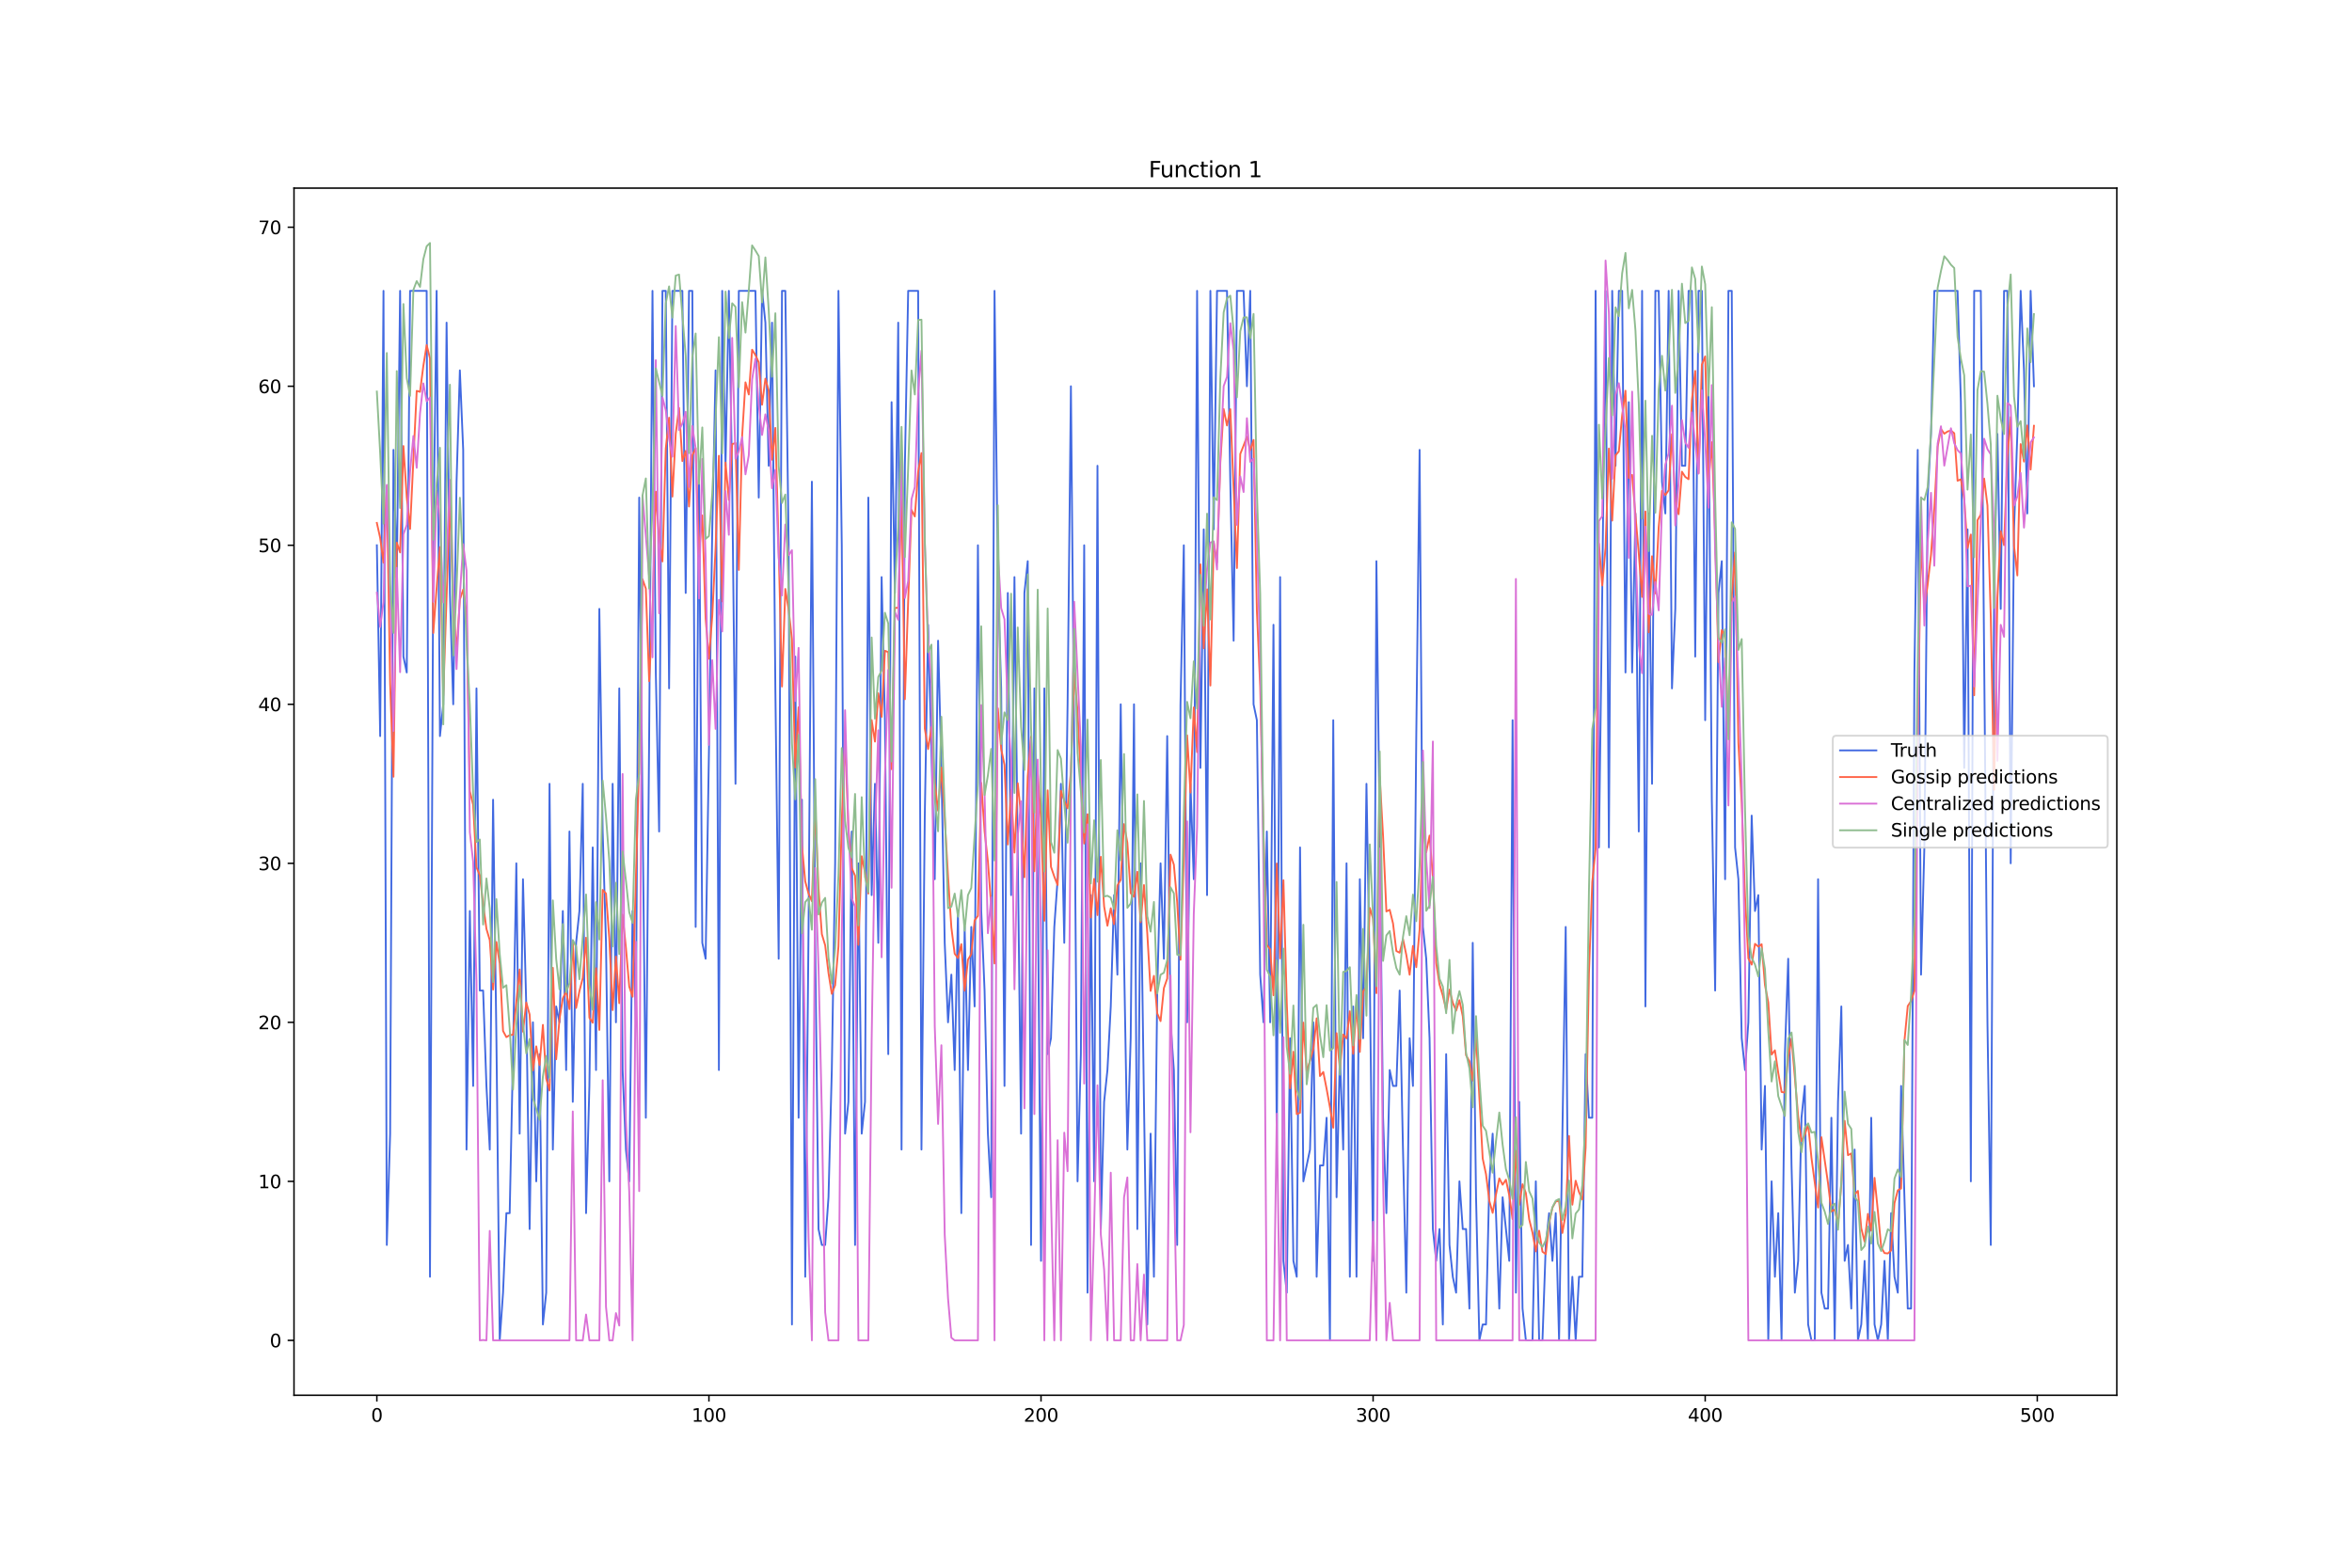 <?xml version="1.0" encoding="utf-8" standalone="no"?>
<!DOCTYPE svg PUBLIC "-//W3C//DTD SVG 1.1//EN"
  "http://www.w3.org/Graphics/SVG/1.1/DTD/svg11.dtd">
<svg xmlns:xlink="http://www.w3.org/1999/xlink" width="1296pt" height="864pt" viewBox="0 0 1296 864" xmlns="http://www.w3.org/2000/svg" version="1.1">
 <defs>
  <style type="text/css">*{stroke-linejoin: round; stroke-linecap: butt}</style>
 </defs>
 <g id="figure_1">
  <g id="patch_1">
   <path d="M 0 864 
L 1296 864 
L 1296 0 
L 0 0 
z
" style="fill: #ffffff"/>
  </g>
  <g id="axes_1">
   <g id="patch_2">
    <path d="M 162 768.96 
L 1166.4 768.96 
L 1166.4 103.68 
L 162 103.68 
z
" style="fill: #ffffff"/>
   </g>
   <g id="matplotlib.axis_1">
    <g id="xtick_1">
     <g id="line2d_1">
      <defs>
       <path id="m028d83a4ff" d="M 0 0 
L 0 3.5 
" style="stroke: #000000; stroke-width: 0.8"/>
      </defs>
      <g>
       <use xlink:href="#m028d83a4ff" x="207.655" y="768.96" style="stroke: #000000; stroke-width: 0.8"/>
      </g>
     </g>
     <g id="text_1">
      <!-- 0 -->
      <g transform="translate(204.473 783.558) scale(0.1 -0.1)">
       <defs>
        <path id="DejaVuSans-30" d="M 2034 4250 
Q 1547 4250 1301 3770 
Q 1056 3291 1056 2328 
Q 1056 1369 1301 889 
Q 1547 409 2034 409 
Q 2525 409 2770 889 
Q 3016 1369 3016 2328 
Q 3016 3291 2770 3770 
Q 2525 4250 2034 4250 
z
M 2034 4750 
Q 2819 4750 3233 4129 
Q 3647 3509 3647 2328 
Q 3647 1150 3233 529 
Q 2819 -91 2034 -91 
Q 1250 -91 836 529 
Q 422 1150 422 2328 
Q 422 3509 836 4129 
Q 1250 4750 2034 4750 
z
" transform="scale(0.016)"/>
       </defs>
       <use xlink:href="#DejaVuSans-30"/>
      </g>
     </g>
    </g>
    <g id="xtick_2">
     <g id="line2d_2">
      <g>
       <use xlink:href="#m028d83a4ff" x="390.639" y="768.96" style="stroke: #000000; stroke-width: 0.8"/>
      </g>
     </g>
     <g id="text_2">
      <!-- 100 -->
      <g transform="translate(381.095 783.558) scale(0.1 -0.1)">
       <defs>
        <path id="DejaVuSans-31" d="M 794 531 
L 1825 531 
L 1825 4091 
L 703 3866 
L 703 4441 
L 1819 4666 
L 2450 4666 
L 2450 531 
L 3481 531 
L 3481 0 
L 794 0 
L 794 531 
z
" transform="scale(0.016)"/>
       </defs>
       <use xlink:href="#DejaVuSans-31"/>
       <use xlink:href="#DejaVuSans-30" x="63.623"/>
       <use xlink:href="#DejaVuSans-30" x="127.246"/>
      </g>
     </g>
    </g>
    <g id="xtick_3">
     <g id="line2d_3">
      <g>
       <use xlink:href="#m028d83a4ff" x="573.623" y="768.96" style="stroke: #000000; stroke-width: 0.8"/>
      </g>
     </g>
     <g id="text_3">
      <!-- 200 -->
      <g transform="translate(564.079 783.558) scale(0.1 -0.1)">
       <defs>
        <path id="DejaVuSans-32" d="M 1228 531 
L 3431 531 
L 3431 0 
L 469 0 
L 469 531 
Q 828 903 1448 1529 
Q 2069 2156 2228 2338 
Q 2531 2678 2651 2914 
Q 2772 3150 2772 3378 
Q 2772 3750 2511 3984 
Q 2250 4219 1831 4219 
Q 1534 4219 1204 4116 
Q 875 4013 500 3803 
L 500 4441 
Q 881 4594 1212 4672 
Q 1544 4750 1819 4750 
Q 2544 4750 2975 4387 
Q 3406 4025 3406 3419 
Q 3406 3131 3298 2873 
Q 3191 2616 2906 2266 
Q 2828 2175 2409 1742 
Q 1991 1309 1228 531 
z
" transform="scale(0.016)"/>
       </defs>
       <use xlink:href="#DejaVuSans-32"/>
       <use xlink:href="#DejaVuSans-30" x="63.623"/>
       <use xlink:href="#DejaVuSans-30" x="127.246"/>
      </g>
     </g>
    </g>
    <g id="xtick_4">
     <g id="line2d_4">
      <g>
       <use xlink:href="#m028d83a4ff" x="756.607" y="768.96" style="stroke: #000000; stroke-width: 0.8"/>
      </g>
     </g>
     <g id="text_4">
      <!-- 300 -->
      <g transform="translate(747.063 783.558) scale(0.1 -0.1)">
       <defs>
        <path id="DejaVuSans-33" d="M 2597 2516 
Q 3050 2419 3304 2112 
Q 3559 1806 3559 1356 
Q 3559 666 3084 287 
Q 2609 -91 1734 -91 
Q 1441 -91 1130 -33 
Q 819 25 488 141 
L 488 750 
Q 750 597 1062 519 
Q 1375 441 1716 441 
Q 2309 441 2620 675 
Q 2931 909 2931 1356 
Q 2931 1769 2642 2001 
Q 2353 2234 1838 2234 
L 1294 2234 
L 1294 2753 
L 1863 2753 
Q 2328 2753 2575 2939 
Q 2822 3125 2822 3475 
Q 2822 3834 2567 4026 
Q 2313 4219 1838 4219 
Q 1578 4219 1281 4162 
Q 984 4106 628 3988 
L 628 4550 
Q 988 4650 1302 4700 
Q 1616 4750 1894 4750 
Q 2613 4750 3031 4423 
Q 3450 4097 3450 3541 
Q 3450 3153 3228 2886 
Q 3006 2619 2597 2516 
z
" transform="scale(0.016)"/>
       </defs>
       <use xlink:href="#DejaVuSans-33"/>
       <use xlink:href="#DejaVuSans-30" x="63.623"/>
       <use xlink:href="#DejaVuSans-30" x="127.246"/>
      </g>
     </g>
    </g>
    <g id="xtick_5">
     <g id="line2d_5">
      <g>
       <use xlink:href="#m028d83a4ff" x="939.591" y="768.96" style="stroke: #000000; stroke-width: 0.8"/>
      </g>
     </g>
     <g id="text_5">
      <!-- 400 -->
      <g transform="translate(930.047 783.558) scale(0.1 -0.1)">
       <defs>
        <path id="DejaVuSans-34" d="M 2419 4116 
L 825 1625 
L 2419 1625 
L 2419 4116 
z
M 2253 4666 
L 3047 4666 
L 3047 1625 
L 3713 1625 
L 3713 1100 
L 3047 1100 
L 3047 0 
L 2419 0 
L 2419 1100 
L 313 1100 
L 313 1709 
L 2253 4666 
z
" transform="scale(0.016)"/>
       </defs>
       <use xlink:href="#DejaVuSans-34"/>
       <use xlink:href="#DejaVuSans-30" x="63.623"/>
       <use xlink:href="#DejaVuSans-30" x="127.246"/>
      </g>
     </g>
    </g>
    <g id="xtick_6">
     <g id="line2d_6">
      <g>
       <use xlink:href="#m028d83a4ff" x="1122.575" y="768.96" style="stroke: #000000; stroke-width: 0.8"/>
      </g>
     </g>
     <g id="text_6">
      <!-- 500 -->
      <g transform="translate(1113.032 783.558) scale(0.1 -0.1)">
       <defs>
        <path id="DejaVuSans-35" d="M 691 4666 
L 3169 4666 
L 3169 4134 
L 1269 4134 
L 1269 2991 
Q 1406 3038 1543 3061 
Q 1681 3084 1819 3084 
Q 2600 3084 3056 2656 
Q 3513 2228 3513 1497 
Q 3513 744 3044 326 
Q 2575 -91 1722 -91 
Q 1428 -91 1123 -41 
Q 819 9 494 109 
L 494 744 
Q 775 591 1075 516 
Q 1375 441 1709 441 
Q 2250 441 2565 725 
Q 2881 1009 2881 1497 
Q 2881 1984 2565 2268 
Q 2250 2553 1709 2553 
Q 1456 2553 1204 2497 
Q 953 2441 691 2322 
L 691 4666 
z
" transform="scale(0.016)"/>
       </defs>
       <use xlink:href="#DejaVuSans-35"/>
       <use xlink:href="#DejaVuSans-30" x="63.623"/>
       <use xlink:href="#DejaVuSans-30" x="127.246"/>
      </g>
     </g>
    </g>
   </g>
   <g id="matplotlib.axis_2">
    <g id="ytick_1">
     <g id="line2d_7">
      <defs>
       <path id="mf618a02bbd" d="M 0 0 
L -3.5 0 
" style="stroke: #000000; stroke-width: 0.8"/>
      </defs>
      <g>
       <use xlink:href="#mf618a02bbd" x="162" y="738.72" style="stroke: #000000; stroke-width: 0.8"/>
      </g>
     </g>
     <g id="text_7">
      <!-- 0 -->
      <g transform="translate(148.637 742.519) scale(0.1 -0.1)">
       <use xlink:href="#DejaVuSans-30"/>
      </g>
     </g>
    </g>
    <g id="ytick_2">
     <g id="line2d_8">
      <g>
       <use xlink:href="#mf618a02bbd" x="162" y="651.08" style="stroke: #000000; stroke-width: 0.8"/>
      </g>
     </g>
     <g id="text_8">
      <!-- 10 -->
      <g transform="translate(142.275 654.879) scale(0.1 -0.1)">
       <use xlink:href="#DejaVuSans-31"/>
       <use xlink:href="#DejaVuSans-30" x="63.623"/>
      </g>
     </g>
    </g>
    <g id="ytick_3">
     <g id="line2d_9">
      <g>
       <use xlink:href="#mf618a02bbd" x="162" y="563.44" style="stroke: #000000; stroke-width: 0.8"/>
      </g>
     </g>
     <g id="text_9">
      <!-- 20 -->
      <g transform="translate(142.275 567.239) scale(0.1 -0.1)">
       <use xlink:href="#DejaVuSans-32"/>
       <use xlink:href="#DejaVuSans-30" x="63.623"/>
      </g>
     </g>
    </g>
    <g id="ytick_4">
     <g id="line2d_10">
      <g>
       <use xlink:href="#mf618a02bbd" x="162" y="475.799" style="stroke: #000000; stroke-width: 0.8"/>
      </g>
     </g>
     <g id="text_10">
      <!-- 30 -->
      <g transform="translate(142.275 479.599) scale(0.1 -0.1)">
       <use xlink:href="#DejaVuSans-33"/>
       <use xlink:href="#DejaVuSans-30" x="63.623"/>
      </g>
     </g>
    </g>
    <g id="ytick_5">
     <g id="line2d_11">
      <g>
       <use xlink:href="#mf618a02bbd" x="162" y="388.159" style="stroke: #000000; stroke-width: 0.8"/>
      </g>
     </g>
     <g id="text_11">
      <!-- 40 -->
      <g transform="translate(142.275 391.958) scale(0.1 -0.1)">
       <use xlink:href="#DejaVuSans-34"/>
       <use xlink:href="#DejaVuSans-30" x="63.623"/>
      </g>
     </g>
    </g>
    <g id="ytick_6">
     <g id="line2d_12">
      <g>
       <use xlink:href="#mf618a02bbd" x="162" y="300.519" style="stroke: #000000; stroke-width: 0.8"/>
      </g>
     </g>
     <g id="text_12">
      <!-- 50 -->
      <g transform="translate(142.275 304.318) scale(0.1 -0.1)">
       <use xlink:href="#DejaVuSans-35"/>
       <use xlink:href="#DejaVuSans-30" x="63.623"/>
      </g>
     </g>
    </g>
    <g id="ytick_7">
     <g id="line2d_13">
      <g>
       <use xlink:href="#mf618a02bbd" x="162" y="212.879" style="stroke: #000000; stroke-width: 0.8"/>
      </g>
     </g>
     <g id="text_13">
      <!-- 60 -->
      <g transform="translate(142.275 216.678) scale(0.1 -0.1)">
       <defs>
        <path id="DejaVuSans-36" d="M 2113 2584 
Q 1688 2584 1439 2293 
Q 1191 2003 1191 1497 
Q 1191 994 1439 701 
Q 1688 409 2113 409 
Q 2538 409 2786 701 
Q 3034 994 3034 1497 
Q 3034 2003 2786 2293 
Q 2538 2584 2113 2584 
z
M 3366 4563 
L 3366 3988 
Q 3128 4100 2886 4159 
Q 2644 4219 2406 4219 
Q 1781 4219 1451 3797 
Q 1122 3375 1075 2522 
Q 1259 2794 1537 2939 
Q 1816 3084 2150 3084 
Q 2853 3084 3261 2657 
Q 3669 2231 3669 1497 
Q 3669 778 3244 343 
Q 2819 -91 2113 -91 
Q 1303 -91 875 529 
Q 447 1150 447 2328 
Q 447 3434 972 4092 
Q 1497 4750 2381 4750 
Q 2619 4750 2861 4703 
Q 3103 4656 3366 4563 
z
" transform="scale(0.016)"/>
       </defs>
       <use xlink:href="#DejaVuSans-36"/>
       <use xlink:href="#DejaVuSans-30" x="63.623"/>
      </g>
     </g>
    </g>
    <g id="ytick_8">
     <g id="line2d_14">
      <g>
       <use xlink:href="#mf618a02bbd" x="162" y="125.238" style="stroke: #000000; stroke-width: 0.8"/>
      </g>
     </g>
     <g id="text_14">
      <!-- 70 -->
      <g transform="translate(142.275 129.038) scale(0.1 -0.1)">
       <defs>
        <path id="DejaVuSans-37" d="M 525 4666 
L 3525 4666 
L 3525 4397 
L 1831 0 
L 1172 0 
L 2766 4134 
L 525 4134 
L 525 4666 
z
" transform="scale(0.016)"/>
       </defs>
       <use xlink:href="#DejaVuSans-37"/>
       <use xlink:href="#DejaVuSans-30" x="63.623"/>
      </g>
     </g>
    </g>
   </g>
   <g id="line2d_15">
    <path d="M 207.655 300.519 
L 209.484 405.687 
L 211.314 160.295 
L 213.144 686.136 
L 214.974 624.788 
L 216.804 247.935 
L 218.634 318.047 
L 220.463 160.295 
L 222.293 361.867 
L 224.123 370.631 
L 225.953 160.295 
L 235.102 160.295 
L 236.932 703.664 
L 238.762 300.519 
L 240.592 160.295 
L 242.422 405.687 
L 244.251 388.159 
L 246.081 177.823 
L 247.911 326.811 
L 249.741 388.159 
L 251.571 265.463 
L 253.401 204.115 
L 255.23 247.935 
L 257.06 633.552 
L 258.89 502.091 
L 260.72 598.496 
L 262.55 379.395 
L 264.38 545.912 
L 266.209 545.912 
L 268.039 598.496 
L 269.869 633.552 
L 271.699 440.743 
L 273.529 572.204 
L 275.359 738.72 
L 277.189 712.428 
L 279.018 668.608 
L 280.848 668.608 
L 282.678 580.968 
L 284.508 475.799 
L 286.338 624.788 
L 288.168 484.563 
L 289.997 554.676 
L 291.827 677.372 
L 293.657 563.44 
L 295.487 651.08 
L 297.317 580.968 
L 299.147 729.956 
L 300.976 712.428 
L 302.806 431.979 
L 304.636 633.552 
L 306.466 554.676 
L 308.296 563.44 
L 310.126 502.091 
L 311.956 589.732 
L 313.785 458.271 
L 315.615 607.26 
L 317.445 519.619 
L 319.275 502.091 
L 321.105 431.979 
L 322.935 668.608 
L 324.764 598.496 
L 326.594 467.035 
L 328.424 589.732 
L 330.254 335.575 
L 332.084 458.271 
L 333.914 519.619 
L 335.743 651.08 
L 337.573 431.979 
L 339.403 563.44 
L 341.233 379.395 
L 343.063 589.732 
L 344.893 633.552 
L 346.723 651.08 
L 348.552 502.091 
L 350.382 563.44 
L 352.212 274.227 
L 355.872 616.024 
L 357.702 405.687 
L 359.531 160.295 
L 361.361 370.631 
L 363.191 458.271 
L 365.021 160.295 
L 366.851 160.295 
L 368.681 379.395 
L 370.51 160.295 
L 376 160.295 
L 377.83 326.811 
L 379.66 160.295 
L 381.489 160.295 
L 383.319 510.855 
L 385.149 256.699 
L 386.979 519.619 
L 388.809 528.383 
L 390.639 414.451 
L 392.469 291.755 
L 394.298 204.115 
L 396.128 589.732 
L 397.958 160.295 
L 399.788 256.699 
L 401.618 160.295 
L 403.448 265.463 
L 405.277 431.979 
L 407.107 160.295 
L 416.256 160.295 
L 418.086 274.227 
L 419.916 160.295 
L 421.746 177.823 
L 423.576 256.699 
L 425.406 177.823 
L 427.236 379.395 
L 429.065 528.383 
L 430.895 160.295 
L 432.725 160.295 
L 434.555 300.519 
L 436.385 729.956 
L 438.215 361.867 
L 440.044 616.024 
L 441.874 440.743 
L 443.704 703.664 
L 445.534 510.855 
L 447.364 265.463 
L 449.194 519.619 
L 451.023 677.372 
L 452.853 686.136 
L 454.683 686.136 
L 456.513 659.844 
L 458.343 589.732 
L 460.173 475.799 
L 462.003 160.295 
L 463.832 300.519 
L 465.662 624.788 
L 467.492 607.26 
L 469.322 458.271 
L 471.152 686.136 
L 472.982 475.799 
L 474.811 624.788 
L 476.641 607.26 
L 478.471 274.227 
L 480.301 493.327 
L 482.131 431.979 
L 483.961 519.619 
L 485.79 318.047 
L 487.62 396.923 
L 489.45 580.968 
L 491.28 221.643 
L 493.11 326.811 
L 494.94 177.823 
L 496.77 633.552 
L 498.599 256.699 
L 500.429 160.295 
L 505.919 160.295 
L 507.749 633.552 
L 509.578 449.507 
L 511.408 344.339 
L 515.068 484.563 
L 516.898 353.103 
L 518.728 423.215 
L 520.557 519.619 
L 522.387 563.44 
L 524.217 537.147 
L 526.047 589.732 
L 527.877 502.091 
L 529.707 668.608 
L 531.536 510.855 
L 533.366 589.732 
L 535.196 510.855 
L 537.026 554.676 
L 538.856 300.519 
L 540.686 502.091 
L 542.516 545.912 
L 544.345 624.788 
L 546.175 659.844 
L 548.005 160.295 
L 549.835 318.047 
L 551.665 379.395 
L 553.495 598.496 
L 555.324 326.811 
L 557.154 493.327 
L 558.984 318.047 
L 562.644 624.788 
L 564.474 326.811 
L 566.303 309.283 
L 568.133 686.136 
L 569.963 379.395 
L 571.793 484.563 
L 573.623 694.9 
L 575.453 379.395 
L 577.283 580.968 
L 579.112 572.204 
L 580.942 510.855 
L 582.772 484.563 
L 584.602 431.979 
L 586.432 519.619 
L 588.262 388.159 
L 590.091 212.879 
L 591.921 414.451 
L 593.751 651.08 
L 595.581 580.968 
L 597.411 300.519 
L 599.241 712.428 
L 601.07 493.327 
L 602.9 651.08 
L 604.73 256.699 
L 606.56 677.372 
L 608.39 607.26 
L 610.22 589.732 
L 612.05 554.676 
L 613.879 493.327 
L 615.709 537.147 
L 617.539 388.159 
L 619.369 528.383 
L 621.199 633.552 
L 623.029 572.204 
L 624.858 388.159 
L 626.688 677.372 
L 628.518 475.799 
L 630.348 607.26 
L 632.178 729.956 
L 634.008 624.788 
L 635.837 703.664 
L 637.667 545.912 
L 639.497 475.799 
L 641.327 528.383 
L 643.157 405.687 
L 644.987 563.44 
L 646.817 589.732 
L 648.646 686.136 
L 650.476 388.159 
L 652.306 300.519 
L 654.136 563.44 
L 655.966 431.979 
L 657.796 484.563 
L 659.625 160.295 
L 661.455 423.215 
L 663.285 291.755 
L 665.115 493.327 
L 666.945 160.295 
L 668.775 291.755 
L 670.604 160.295 
L 676.094 160.295 
L 677.924 265.463 
L 679.754 353.103 
L 681.583 160.295 
L 685.243 160.295 
L 687.073 212.879 
L 688.903 160.295 
L 690.733 388.159 
L 692.563 396.923 
L 694.392 537.147 
L 696.222 563.44 
L 698.052 458.271 
L 699.882 563.44 
L 701.712 344.339 
L 703.542 633.552 
L 705.371 318.047 
L 707.201 694.9 
L 709.031 712.428 
L 710.861 572.204 
L 712.691 694.9 
L 714.521 703.664 
L 716.35 467.035 
L 718.18 651.08 
L 721.84 633.552 
L 723.67 563.44 
L 725.5 703.664 
L 727.33 642.316 
L 729.159 642.316 
L 730.989 616.024 
L 732.819 738.72 
L 734.649 396.923 
L 736.479 659.844 
L 738.309 580.968 
L 740.138 633.552 
L 741.968 475.799 
L 743.798 703.664 
L 745.628 554.676 
L 747.458 703.664 
L 749.288 484.563 
L 751.117 572.204 
L 752.947 431.979 
L 754.777 537.147 
L 756.607 694.9 
L 758.437 309.283 
L 762.097 616.024 
L 763.926 668.608 
L 765.756 589.732 
L 767.586 598.496 
L 769.416 598.496 
L 771.246 545.912 
L 773.076 633.552 
L 774.905 712.428 
L 776.735 572.204 
L 778.565 598.496 
L 780.395 405.687 
L 782.225 247.935 
L 784.055 510.855 
L 785.884 528.383 
L 787.714 572.204 
L 789.544 677.372 
L 791.374 694.9 
L 793.204 677.372 
L 795.034 729.956 
L 796.864 580.968 
L 798.693 686.136 
L 800.523 703.664 
L 802.353 712.428 
L 804.183 651.08 
L 806.013 677.372 
L 807.843 677.372 
L 809.672 721.192 
L 811.502 519.619 
L 813.332 659.844 
L 815.162 738.72 
L 816.992 729.956 
L 818.822 729.956 
L 820.651 651.08 
L 822.481 624.788 
L 824.311 668.608 
L 826.141 721.192 
L 827.971 659.844 
L 831.63 694.9 
L 833.46 396.923 
L 835.29 712.428 
L 837.12 607.26 
L 838.95 721.192 
L 840.78 738.72 
L 844.439 738.72 
L 846.269 651.08 
L 848.099 738.72 
L 849.929 738.72 
L 851.759 686.136 
L 853.589 668.608 
L 855.418 694.9 
L 857.248 668.608 
L 859.078 738.72 
L 862.738 510.855 
L 864.568 738.72 
L 866.397 703.664 
L 868.227 738.72 
L 870.057 703.664 
L 871.887 703.664 
L 873.717 580.968 
L 875.547 616.024 
L 877.377 616.024 
L 879.206 160.295 
L 881.036 467.035 
L 882.866 326.811 
L 884.696 160.295 
L 886.526 467.035 
L 888.356 160.295 
L 890.185 256.699 
L 892.015 160.295 
L 893.845 160.295 
L 895.675 370.631 
L 897.505 221.643 
L 899.335 370.631 
L 901.164 282.991 
L 902.994 458.271 
L 904.824 160.295 
L 906.654 554.676 
L 908.484 282.991 
L 910.314 431.979 
L 912.144 160.295 
L 913.973 160.295 
L 915.803 265.463 
L 917.633 282.991 
L 919.463 160.295 
L 921.293 379.395 
L 923.123 335.575 
L 924.952 160.295 
L 926.782 256.699 
L 928.612 256.699 
L 930.442 160.295 
L 932.272 160.295 
L 934.102 361.867 
L 935.931 160.295 
L 937.761 160.295 
L 939.591 396.923 
L 941.421 212.879 
L 943.251 440.743 
L 945.081 545.912 
L 946.911 326.811 
L 948.74 309.283 
L 950.57 484.563 
L 952.4 160.295 
L 954.23 160.295 
L 956.06 467.035 
L 957.89 484.563 
L 959.719 572.204 
L 961.549 589.732 
L 963.379 563.44 
L 965.209 449.507 
L 967.039 502.091 
L 968.869 493.327 
L 970.698 633.552 
L 972.528 598.496 
L 974.358 738.72 
L 976.188 651.08 
L 978.018 703.664 
L 979.848 668.608 
L 981.678 738.72 
L 983.507 580.968 
L 985.337 528.383 
L 987.167 642.316 
L 988.997 712.428 
L 990.827 694.9 
L 992.657 616.024 
L 994.486 598.496 
L 996.316 729.956 
L 998.146 738.72 
L 999.976 738.72 
L 1001.806 484.563 
L 1003.636 712.428 
L 1005.465 721.192 
L 1007.295 721.192 
L 1009.125 616.024 
L 1010.955 738.72 
L 1012.785 607.26 
L 1014.615 554.676 
L 1016.444 694.9 
L 1018.274 686.136 
L 1020.104 721.192 
L 1021.934 633.552 
L 1023.764 738.72 
L 1025.594 729.956 
L 1027.424 694.9 
L 1029.253 738.72 
L 1031.083 616.024 
L 1032.913 729.956 
L 1034.743 738.72 
L 1036.573 729.956 
L 1038.403 694.9 
L 1040.232 738.72 
L 1042.062 668.608 
L 1043.892 703.664 
L 1045.722 712.428 
L 1047.552 598.496 
L 1051.211 721.192 
L 1053.041 721.192 
L 1054.871 370.631 
L 1056.701 247.935 
L 1058.531 537.147 
L 1060.361 467.035 
L 1062.191 274.227 
L 1064.02 239.171 
L 1065.85 160.295 
L 1078.659 160.295 
L 1080.489 221.643 
L 1082.319 423.215 
L 1084.149 291.755 
L 1085.978 651.08 
L 1087.808 160.295 
L 1091.468 160.295 
L 1095.128 563.44 
L 1096.958 686.136 
L 1098.787 326.811 
L 1100.617 239.171 
L 1102.447 335.575 
L 1104.277 160.295 
L 1106.107 160.295 
L 1107.937 475.799 
L 1109.766 291.755 
L 1111.596 239.171 
L 1113.426 160.295 
L 1115.256 204.115 
L 1117.086 282.991 
L 1118.916 160.295 
L 1120.745 212.879 
L 1120.745 212.879 
" clip-path="url(#p897ec75070)" style="fill: none; stroke: #4169e1; stroke-linecap: square"/>
   </g>
   <g id="line2d_16">
    <path d="M 207.655 288.184 
L 209.484 296.462 
L 211.314 310.131 
L 213.144 267.97 
L 214.974 376.827 
L 216.804 428.083 
L 218.634 299.054 
L 220.463 304.458 
L 222.293 245.818 
L 224.123 273.871 
L 225.953 291.531 
L 229.613 215.427 
L 231.442 215.967 
L 233.272 201.663 
L 235.102 190.191 
L 236.932 197.421 
L 238.762 348.84 
L 240.592 324.083 
L 242.422 301.502 
L 244.251 383.475 
L 247.911 274.579 
L 249.741 334.473 
L 251.571 358.672 
L 253.401 330.432 
L 255.23 324.949 
L 257.06 337.768 
L 258.89 436.004 
L 260.72 443.657 
L 262.55 478.044 
L 264.38 482.327 
L 266.209 498.206 
L 268.039 511.93 
L 269.869 518.11 
L 271.699 545.371 
L 273.529 519.148 
L 275.359 531.018 
L 277.189 568.189 
L 279.018 571.596 
L 280.848 570.508 
L 282.678 570.279 
L 286.338 534.315 
L 288.168 568.573 
L 289.997 552.525 
L 291.827 559.112 
L 293.657 589.958 
L 295.487 576.678 
L 297.317 586.973 
L 299.147 564.835 
L 300.976 594.413 
L 302.806 601.022 
L 304.636 533.385 
L 306.466 583.789 
L 308.296 561.615 
L 310.126 550.268 
L 311.956 546.339 
L 313.785 556.156 
L 315.615 518.425 
L 317.445 555.529 
L 319.275 546.264 
L 321.105 539.039 
L 322.935 516.775 
L 324.764 560.904 
L 326.594 563.672 
L 328.424 533.634 
L 330.254 567.619 
L 332.084 490.451 
L 333.914 492.413 
L 335.743 517.254 
L 337.573 556.694 
L 339.403 527.185 
L 341.233 552.889 
L 343.063 504.098 
L 344.893 522.36 
L 346.723 543.703 
L 348.552 549.333 
L 352.212 418.967 
L 354.042 319.218 
L 355.872 324.416 
L 357.702 375.435 
L 359.531 338.529 
L 361.361 270.974 
L 363.191 297.11 
L 365.021 309.436 
L 366.851 247.195 
L 368.681 230.198 
L 370.51 273.683 
L 372.34 239.013 
L 374.17 224.809 
L 376 254.109 
L 377.83 248.515 
L 379.66 279.149 
L 381.489 250.906 
L 383.319 246.981 
L 385.149 305.624 
L 386.979 284.081 
L 388.809 340.803 
L 390.639 363.071 
L 392.469 339.543 
L 394.298 301.966 
L 396.128 251.185 
L 397.958 331.474 
L 399.788 254.922 
L 401.618 275.534 
L 403.448 244.739 
L 405.277 244.172 
L 407.107 314.098 
L 408.937 240.167 
L 410.767 210.714 
L 412.597 217.417 
L 414.427 192.736 
L 416.256 195.695 
L 418.086 199.677 
L 419.916 223.061 
L 421.746 208.686 
L 423.576 215.273 
L 425.406 253.361 
L 427.236 235.822 
L 429.065 302.449 
L 430.895 378.355 
L 432.725 324.585 
L 434.555 336.094 
L 436.385 352.273 
L 438.215 422.972 
L 440.044 389.784 
L 441.874 465.934 
L 443.704 485.834 
L 445.534 492.475 
L 447.364 496.665 
L 449.194 444.641 
L 451.023 489.532 
L 452.853 514.838 
L 454.683 520.984 
L 456.513 536.217 
L 458.343 547.751 
L 460.173 542.98 
L 462.003 521.568 
L 463.832 452.477 
L 465.662 406.623 
L 467.492 456.336 
L 469.322 478.394 
L 471.152 482.615 
L 472.982 520.733 
L 474.811 471.88 
L 476.641 480.798 
L 478.471 492.466 
L 480.301 396.859 
L 482.131 408.717 
L 483.961 382.081 
L 485.79 395.096 
L 487.62 358.661 
L 489.45 359.393 
L 491.28 423.907 
L 493.11 335.04 
L 494.94 334.98 
L 496.77 274.346 
L 498.599 385.363 
L 500.429 331.049 
L 502.259 281.056 
L 504.089 284.639 
L 505.919 259.981 
L 507.749 249.705 
L 509.578 401.459 
L 511.408 412.818 
L 513.238 400.729 
L 515.068 431.091 
L 516.898 446.774 
L 518.728 423.033 
L 520.557 450.852 
L 522.387 483.026 
L 524.217 511.148 
L 526.047 525.63 
L 527.877 527.999 
L 529.707 520.357 
L 531.536 545.976 
L 533.366 528.891 
L 535.196 525.922 
L 537.026 507.297 
L 538.856 504.761 
L 540.686 431.453 
L 542.516 458.108 
L 544.345 474.729 
L 546.175 499.269 
L 548.005 531.003 
L 549.835 390.367 
L 551.665 412.818 
L 553.495 421.508 
L 555.324 465.427 
L 557.154 435.42 
L 558.984 469.886 
L 560.814 431.681 
L 562.644 449.806 
L 564.474 483.493 
L 566.303 428.061 
L 568.133 405.973 
L 569.963 480.193 
L 571.793 426.123 
L 573.623 451.728 
L 575.453 507.466 
L 577.283 435.586 
L 579.112 477.751 
L 580.942 483.132 
L 582.772 487.777 
L 584.602 435.834 
L 586.432 441.27 
L 588.262 445.507 
L 590.091 425.245 
L 591.921 370.959 
L 593.751 391.827 
L 595.581 429.55 
L 597.411 464.892 
L 599.241 448.717 
L 601.07 505.631 
L 602.9 484.376 
L 604.73 504.322 
L 606.56 472.226 
L 608.39 499.577 
L 610.22 510.185 
L 612.05 500.563 
L 613.879 509.351 
L 615.709 488.032 
L 617.539 484.864 
L 619.369 454.191 
L 621.199 464.486 
L 623.029 492.25 
L 624.858 494.213 
L 626.688 480.456 
L 628.518 508.269 
L 630.348 487.79 
L 632.178 514.49 
L 634.008 546.125 
L 635.837 537.823 
L 637.667 558.528 
L 639.497 562.769 
L 641.327 544.594 
L 643.157 539.311 
L 644.987 471.027 
L 646.817 476.532 
L 648.646 497.199 
L 650.476 528.948 
L 652.306 473.126 
L 654.136 405.279 
L 655.966 436.787 
L 657.796 389.885 
L 659.625 414.525 
L 661.455 311.007 
L 663.285 357.262 
L 665.115 324.771 
L 666.945 377.819 
L 668.775 298.713 
L 670.604 309.945 
L 672.434 254.811 
L 674.264 225.449 
L 676.094 234.491 
L 677.924 225.518 
L 681.583 313.074 
L 683.413 250.194 
L 685.243 245.599 
L 687.073 240.665 
L 688.903 248.141 
L 690.733 242.45 
L 692.563 336.621 
L 694.392 378.496 
L 696.222 460.256 
L 698.052 520.722 
L 699.882 523.189 
L 701.712 548.544 
L 703.542 475.914 
L 705.371 528.205 
L 707.201 485.113 
L 709.031 552.418 
L 710.861 599.826 
L 712.691 579.631 
L 714.521 614.017 
L 716.35 613.273 
L 718.18 563.581 
L 720.01 590.524 
L 721.84 584.687 
L 723.67 578.078 
L 725.5 561.219 
L 727.33 593.043 
L 729.159 590.808 
L 730.989 600.108 
L 732.819 610.194 
L 734.649 621.535 
L 736.479 569.414 
L 738.309 589.298 
L 740.138 570.167 
L 741.968 572.286 
L 743.798 557.33 
L 745.628 580.785 
L 747.458 554.023 
L 749.288 579.751 
L 751.117 546.489 
L 752.947 543.588 
L 754.777 500.377 
L 756.607 506.311 
L 758.437 547.372 
L 760.267 428.19 
L 762.097 460.719 
L 763.926 502.326 
L 765.756 501.414 
L 767.586 508.947 
L 769.416 524.13 
L 771.246 525.062 
L 773.076 517.542 
L 774.905 526.304 
L 776.735 537.186 
L 778.565 521.321 
L 780.395 533.061 
L 782.225 512.417 
L 784.055 454.913 
L 785.884 469.751 
L 787.714 460.503 
L 789.544 483.279 
L 791.374 530.675 
L 793.204 542.586 
L 795.034 548.683 
L 796.864 556.682 
L 798.693 545.396 
L 800.523 552.675 
L 802.353 557.029 
L 804.183 551.228 
L 806.013 560.064 
L 807.843 581.61 
L 809.672 584.851 
L 811.502 595.544 
L 813.332 570.971 
L 816.992 638.47 
L 818.822 647.157 
L 820.651 661.872 
L 822.481 668.445 
L 824.311 658.398 
L 826.141 649.473 
L 827.971 652.922 
L 829.801 650.186 
L 831.63 658.761 
L 833.46 671.847 
L 835.29 634.242 
L 837.12 664.095 
L 838.95 652.668 
L 840.78 657.492 
L 842.61 671.962 
L 844.439 679.362 
L 846.269 689.665 
L 848.099 678.283 
L 849.929 689.869 
L 851.759 691.17 
L 853.589 674.042 
L 855.418 665.57 
L 857.248 662.244 
L 859.078 661.759 
L 860.908 679.529 
L 862.738 668.848 
L 864.568 626.066 
L 866.397 663.951 
L 868.227 650.724 
L 870.057 656.952 
L 871.887 661.063 
L 873.717 632.468 
L 875.547 536.182 
L 877.377 486.021 
L 879.206 467.74 
L 881.036 299.65 
L 882.866 322.662 
L 884.696 301.826 
L 886.526 247.21 
L 888.356 286.912 
L 890.185 250.896 
L 892.015 248.775 
L 893.845 228.841 
L 895.675 215.334 
L 897.505 263.405 
L 899.335 261.736 
L 901.164 284.07 
L 902.994 304.934 
L 904.824 328.987 
L 906.654 281.87 
L 908.484 348.47 
L 910.314 306.553 
L 912.144 327.005 
L 913.973 290.504 
L 915.803 270.533 
L 917.633 272.808 
L 919.463 270.223 
L 921.293 239.261 
L 923.123 276.513 
L 924.952 283.423 
L 926.782 259.955 
L 928.612 262.837 
L 930.442 264.117 
L 932.272 220.403 
L 934.102 204.442 
L 935.931 260.785 
L 937.761 200.98 
L 939.591 196.416 
L 941.421 265.699 
L 943.251 243.727 
L 945.081 293.973 
L 946.911 364.918 
L 948.74 347.276 
L 950.57 350.763 
L 952.4 405.267 
L 954.23 328.856 
L 956.06 304.479 
L 957.89 409.441 
L 959.719 442.713 
L 961.549 493.909 
L 963.379 528.194 
L 965.209 531.632 
L 967.039 520.185 
L 968.869 521.674 
L 970.698 520.397 
L 972.528 542.826 
L 974.358 552.496 
L 976.188 581.217 
L 978.018 578.84 
L 979.848 591.271 
L 981.678 601.823 
L 983.507 602.141 
L 985.337 582.497 
L 987.167 572.346 
L 990.827 615.213 
L 992.657 628.957 
L 994.486 625.527 
L 996.316 619.461 
L 998.146 638.076 
L 1001.806 665.513 
L 1003.636 626.754 
L 1007.295 652.264 
L 1009.125 667.637 
L 1010.955 666.654 
L 1012.785 674.387 
L 1014.615 652.438 
L 1016.444 617.727 
L 1018.274 636.649 
L 1020.104 635.708 
L 1021.934 658.283 
L 1023.764 656.333 
L 1025.594 676.915 
L 1027.424 684.271 
L 1029.253 669.01 
L 1031.083 678.297 
L 1032.913 649.153 
L 1034.743 667.484 
L 1036.573 687.409 
L 1038.403 690.615 
L 1040.232 690.829 
L 1042.062 689.132 
L 1043.892 663.072 
L 1045.722 656.022 
L 1047.552 655.022 
L 1049.382 573.638 
L 1051.211 554.465 
L 1053.041 551.69 
L 1054.871 546.157 
L 1056.701 406.984 
L 1058.531 296.975 
L 1060.361 335.431 
L 1062.191 322.081 
L 1064.02 305.791 
L 1065.85 280.242 
L 1067.68 246.277 
L 1069.51 236.419 
L 1071.34 239.036 
L 1073.17 237.811 
L 1074.999 237.267 
L 1076.829 238.77 
L 1078.659 264.953 
L 1080.489 264.163 
L 1082.319 275.248 
L 1084.149 302.066 
L 1085.978 294.59 
L 1087.808 383.201 
L 1089.638 286.72 
L 1091.468 283.613 
L 1093.298 263.75 
L 1095.128 278.566 
L 1096.958 340.033 
L 1098.787 435.281 
L 1100.617 329.291 
L 1102.447 292.773 
L 1104.277 300.471 
L 1106.107 251.894 
L 1107.937 229.845 
L 1109.766 300.878 
L 1111.596 317.154 
L 1113.426 244.731 
L 1115.256 254.409 
L 1117.086 234.471 
L 1118.916 258.788 
L 1120.745 234.658 
L 1120.745 234.658 
" clip-path="url(#p897ec75070)" style="fill: none; stroke: #ff6347; stroke-linecap: square"/>
   </g>
   <g id="line2d_17">
    <path d="M 207.655 326.633 
L 209.484 345.578 
L 211.314 331.783 
L 213.144 267.233 
L 214.974 326.146 
L 216.804 402.839 
L 218.634 312.97 
L 220.463 370.45 
L 222.293 294.443 
L 224.123 289.306 
L 225.953 260.091 
L 227.783 240.284 
L 229.613 257.816 
L 231.442 227.786 
L 233.272 211.289 
L 235.102 221.181 
L 236.932 219.043 
L 238.762 331.662 
L 240.592 270.513 
L 242.422 286.765 
L 244.251 332.037 
L 246.081 308.08 
L 247.911 264.442 
L 249.741 321.292 
L 251.571 368.74 
L 253.401 328.022 
L 255.23 299.939 
L 257.06 314.451 
L 258.89 458.676 
L 260.72 475.03 
L 262.55 540.883 
L 264.38 738.72 
L 266.209 738.541 
L 268.039 738.72 
L 269.869 678.4 
L 271.699 738.72 
L 313.785 738.72 
L 315.615 612.555 
L 317.445 738.72 
L 321.105 738.72 
L 322.935 724.485 
L 324.764 738.72 
L 330.254 738.72 
L 332.084 595.349 
L 333.914 720.198 
L 335.743 738.72 
L 337.573 738.72 
L 339.403 723.696 
L 341.233 730.562 
L 343.063 426.568 
L 344.893 617.374 
L 346.723 656.689 
L 348.552 738.72 
L 350.382 518.998 
L 352.212 656.466 
L 354.042 273.092 
L 357.702 317.758 
L 359.531 362.278 
L 361.361 198.516 
L 363.191 338.003 
L 365.021 219.003 
L 366.851 226.132 
L 368.681 241.957 
L 370.51 251.684 
L 372.34 179.708 
L 374.17 237.055 
L 376 233.458 
L 377.83 226.933 
L 379.66 268.421 
L 381.489 234.772 
L 383.319 247.158 
L 385.149 329.857 
L 386.979 252.93 
L 388.809 307.102 
L 390.639 410.486 
L 392.469 363.865 
L 394.298 401.702 
L 396.128 330.563 
L 397.958 348.017 
L 399.788 270.664 
L 401.618 294.749 
L 403.448 186.242 
L 405.277 252.829 
L 407.107 248.798 
L 408.937 240.89 
L 410.767 261.424 
L 412.597 250.91 
L 414.427 209.152 
L 416.256 197.686 
L 418.086 223.211 
L 419.916 239.729 
L 421.746 228.355 
L 423.576 237.347 
L 425.406 269.05 
L 427.236 258.921 
L 429.065 307.322 
L 430.895 328.218 
L 432.725 289.08 
L 434.555 305.996 
L 436.385 303.242 
L 438.215 386.372 
L 440.044 357.066 
L 441.874 479.972 
L 445.534 682.316 
L 447.364 738.72 
L 449.194 478.409 
L 451.023 533.252 
L 452.853 613.522 
L 454.683 723.316 
L 456.513 738.72 
L 462.003 738.72 
L 463.832 516.608 
L 465.662 391.431 
L 467.492 456.765 
L 469.322 495.17 
L 471.152 499.636 
L 472.982 738.72 
L 478.471 738.72 
L 480.301 572.838 
L 482.131 459.099 
L 483.961 402.477 
L 485.79 527.598 
L 487.62 428.096 
L 489.45 369.219 
L 491.28 489.274 
L 493.11 337.304 
L 494.94 341.59 
L 496.77 251.331 
L 498.599 329.576 
L 500.429 320.181 
L 502.259 275.173 
L 504.089 268.449 
L 505.919 216.469 
L 507.749 193.307 
L 509.578 298.84 
L 511.408 351.577 
L 513.238 376.531 
L 515.068 565.528 
L 516.898 619.434 
L 518.728 576.058 
L 520.557 680.364 
L 522.387 715.524 
L 524.217 737.235 
L 526.047 738.72 
L 538.856 738.72 
L 540.686 388.549 
L 542.516 437.272 
L 544.345 514.308 
L 546.175 494.486 
L 548.005 738.72 
L 549.835 304.451 
L 551.665 335.166 
L 553.495 341.298 
L 555.324 391.135 
L 557.154 419.607 
L 558.984 545.226 
L 560.814 460.556 
L 562.644 441.592 
L 564.474 610.851 
L 566.303 450.648 
L 568.133 407.465 
L 569.963 613.999 
L 571.793 418.618 
L 573.623 520.036 
L 575.453 738.72 
L 577.283 523.732 
L 579.112 659.662 
L 580.942 738.72 
L 582.772 628.418 
L 584.602 738.72 
L 586.432 624.253 
L 588.262 645.492 
L 590.091 431.725 
L 591.921 331.63 
L 595.581 411.396 
L 597.411 597.209 
L 599.241 454.342 
L 601.07 738.72 
L 602.9 675.798 
L 604.73 598.157 
L 606.56 680.266 
L 608.39 699.627 
L 610.22 738.72 
L 612.05 646.302 
L 613.879 738.72 
L 617.539 738.72 
L 619.369 659.935 
L 621.199 648.92 
L 623.029 738.72 
L 624.858 738.72 
L 626.688 696.672 
L 628.518 738.72 
L 630.348 702.467 
L 632.178 738.72 
L 643.157 738.72 
L 644.987 537.583 
L 646.817 644.367 
L 648.646 738.72 
L 650.476 738.72 
L 652.306 730.264 
L 654.136 452.676 
L 655.966 624.044 
L 657.796 503.691 
L 659.625 456.152 
L 661.455 318.988 
L 663.285 340.126 
L 665.115 313.542 
L 666.945 299.036 
L 668.775 298.303 
L 670.604 313.858 
L 672.434 251.944 
L 674.264 212.824 
L 676.094 207.71 
L 677.924 178.126 
L 679.754 193.065 
L 681.583 289.278 
L 683.413 262.538 
L 685.243 271.167 
L 687.073 230.485 
L 688.903 254.563 
L 690.733 252.814 
L 692.563 295.306 
L 694.392 362.768 
L 696.222 481.659 
L 698.052 738.72 
L 701.712 738.72 
L 703.542 613.78 
L 705.371 738.72 
L 707.201 571.622 
L 709.031 738.72 
L 754.777 738.72 
L 756.607 673.382 
L 758.437 738.72 
L 760.267 467.613 
L 762.097 649.596 
L 763.926 738.72 
L 765.756 718.035 
L 767.586 738.72 
L 782.225 738.72 
L 784.055 413.636 
L 785.884 473.471 
L 787.714 500.418 
L 789.544 408.666 
L 791.374 738.72 
L 833.46 738.72 
L 835.29 319.085 
L 837.12 738.72 
L 879.206 738.72 
L 881.036 287.111 
L 882.866 284.468 
L 884.696 143.588 
L 886.526 172.538 
L 888.356 263.839 
L 890.185 217.665 
L 892.015 211.196 
L 893.845 223.684 
L 895.675 237.811 
L 897.505 307.448 
L 899.335 215.836 
L 901.164 300.378 
L 902.994 355.359 
L 904.824 371.008 
L 906.654 290.227 
L 908.484 338.247 
L 910.314 338.903 
L 912.144 320.692 
L 913.973 336.383 
L 915.803 278.035 
L 917.633 256.081 
L 919.463 249.814 
L 921.293 223.578 
L 923.123 289.587 
L 924.952 265.917 
L 926.782 231.568 
L 928.612 243.756 
L 930.442 246.829 
L 932.272 227.254 
L 935.931 261.031 
L 937.761 215.068 
L 939.591 243.194 
L 941.421 279.827 
L 943.251 212.23 
L 945.081 304.848 
L 946.911 354.301 
L 948.74 389.54 
L 950.57 362.787 
L 952.4 443.915 
L 954.23 332.283 
L 956.06 328.854 
L 957.89 375.835 
L 959.719 430.756 
L 961.549 529.593 
L 963.379 738.72 
L 1054.871 738.72 
L 1056.701 398.366 
L 1058.531 274.07 
L 1060.361 344.747 
L 1062.191 299.175 
L 1064.02 271.615 
L 1065.85 311.804 
L 1067.68 244.437 
L 1069.51 234.928 
L 1071.34 256.623 
L 1074.999 236.034 
L 1076.829 244.268 
L 1078.659 248.069 
L 1080.489 249.993 
L 1082.319 272.802 
L 1084.149 323.137 
L 1085.978 322.789 
L 1087.808 378.333 
L 1093.298 241.78 
L 1095.128 247.503 
L 1096.958 250.443 
L 1098.787 293.534 
L 1100.617 419.305 
L 1102.447 344.37 
L 1104.277 350.953 
L 1106.107 222.13 
L 1107.937 223.549 
L 1109.766 278.608 
L 1111.596 273.532 
L 1113.426 260.631 
L 1115.256 290.792 
L 1118.916 243.781 
L 1120.745 241.119 
L 1120.745 241.119 
" clip-path="url(#p897ec75070)" style="fill: none; stroke: #da70d6; stroke-linecap: square"/>
   </g>
   <g id="line2d_18">
    <path d="M 207.655 215.8 
L 209.484 249.672 
L 211.314 288.582 
L 213.144 194.55 
L 214.974 321.818 
L 216.804 348.781 
L 218.634 204.514 
L 220.463 279.952 
L 222.293 167.566 
L 224.123 208.345 
L 225.953 218.179 
L 227.783 159.769 
L 229.613 154.91 
L 231.442 158.114 
L 233.272 142.838 
L 235.102 135.725 
L 236.932 133.92 
L 238.762 297.494 
L 240.592 266.663 
L 242.422 246.771 
L 244.251 399.228 
L 246.081 266.546 
L 247.911 212.015 
L 249.741 361.262 
L 251.571 324.033 
L 253.401 274.322 
L 255.23 312.449 
L 257.06 353.302 
L 258.89 388.611 
L 260.72 437.388 
L 262.55 464.073 
L 264.38 462.661 
L 266.209 509.542 
L 268.039 484.143 
L 269.869 500.801 
L 271.699 541.247 
L 273.529 495.562 
L 275.359 525.82 
L 277.189 544.393 
L 279.018 542.982 
L 280.848 566.585 
L 282.678 600.512 
L 284.508 565.242 
L 286.338 543.235 
L 288.168 564.199 
L 289.997 580.568 
L 291.827 572.56 
L 293.657 605.103 
L 297.317 617.159 
L 299.147 593.33 
L 300.976 581.947 
L 302.806 593.979 
L 304.636 496.252 
L 306.466 528.486 
L 308.296 545.203 
L 310.126 509.265 
L 311.956 546.907 
L 313.785 541.873 
L 315.615 518.075 
L 317.445 521.715 
L 319.275 539.685 
L 322.935 492.978 
L 324.764 542.519 
L 326.594 556.529 
L 328.424 497.192 
L 330.254 517.815 
L 332.084 430.222 
L 333.914 449.945 
L 335.743 474.631 
L 337.573 521.594 
L 339.403 486.493 
L 341.233 525.826 
L 343.063 469.247 
L 344.893 485.303 
L 346.723 502.725 
L 348.552 508.599 
L 350.382 440.613 
L 352.212 426.189 
L 354.042 273.043 
L 355.872 263.672 
L 357.702 324.353 
L 359.531 279.233 
L 361.361 203.025 
L 365.021 218.145 
L 366.851 167.114 
L 368.681 157.855 
L 370.51 175.053 
L 372.34 151.891 
L 374.17 151.316 
L 377.83 195.986 
L 379.66 249.728 
L 381.489 196.6 
L 383.319 183.811 
L 385.149 266.708 
L 386.979 235.579 
L 388.809 296.98 
L 390.639 295.437 
L 392.469 271.907 
L 394.298 231.497 
L 396.128 185.816 
L 397.958 249.956 
L 399.788 160.711 
L 401.618 186.336 
L 403.448 167.139 
L 405.277 169.11 
L 407.107 213.465 
L 408.937 166.538 
L 410.767 183.31 
L 412.597 160.238 
L 414.427 135.246 
L 416.256 138.078 
L 418.086 141.13 
L 419.916 166.67 
L 421.746 141.861 
L 423.576 171.07 
L 425.406 207.65 
L 427.236 172.647 
L 429.065 256.877 
L 430.895 277.189 
L 432.725 272.545 
L 434.555 325.564 
L 436.385 409.671 
L 438.215 440.566 
L 440.044 404.981 
L 441.874 514.374 
L 443.704 497.167 
L 445.534 494.962 
L 447.364 512.387 
L 449.194 429.4 
L 451.023 504.003 
L 452.853 497.482 
L 454.683 494.835 
L 456.513 527.576 
L 458.343 542.038 
L 460.173 522.906 
L 462.003 482.327 
L 463.832 412.277 
L 465.662 452.34 
L 467.492 467.238 
L 469.322 472.595 
L 471.152 437.573 
L 472.982 509.994 
L 474.811 439.339 
L 476.641 483.209 
L 478.471 491.764 
L 480.301 351.338 
L 482.131 396.06 
L 483.961 373.139 
L 485.79 369.553 
L 487.62 337.689 
L 489.45 343.677 
L 491.28 419.685 
L 493.11 321.742 
L 494.94 290.662 
L 496.77 235.252 
L 498.599 307.05 
L 500.429 257.798 
L 502.259 204.18 
L 504.089 217.42 
L 505.919 176.353 
L 507.749 176.187 
L 509.578 296.992 
L 511.408 359.486 
L 513.238 355.271 
L 515.068 440.413 
L 516.898 458.158 
L 518.728 395.035 
L 520.557 445.709 
L 522.387 500.532 
L 524.217 499.695 
L 526.047 492.472 
L 527.877 505.216 
L 529.707 490.54 
L 531.536 512.937 
L 533.366 493.327 
L 535.196 489.375 
L 538.856 431.598 
L 540.686 345.167 
L 542.516 438.176 
L 544.345 427.394 
L 546.175 412.757 
L 548.005 474.25 
L 549.835 278.466 
L 551.665 409.999 
L 553.495 392.592 
L 555.324 396.923 
L 557.154 327.201 
L 558.984 437.023 
L 560.814 345.823 
L 562.644 400.611 
L 564.474 424.403 
L 566.303 316.535 
L 568.133 401.157 
L 569.963 447.867 
L 571.793 324.988 
L 573.623 437.855 
L 575.453 480.338 
L 577.283 335.372 
L 579.112 463.965 
L 580.942 469.97 
L 582.772 413.379 
L 584.602 418.106 
L 586.432 442.707 
L 588.262 464.425 
L 590.091 429.925 
L 591.921 346.576 
L 593.751 414.744 
L 595.581 436.065 
L 597.411 458.778 
L 599.241 396.61 
L 601.07 486.886 
L 602.9 452.092 
L 604.73 485.923 
L 606.56 418.867 
L 608.39 494.12 
L 610.22 493.664 
L 612.05 494.708 
L 613.879 500.983 
L 615.709 457.578 
L 617.539 474.186 
L 619.369 415.542 
L 621.199 500.344 
L 623.029 497.907 
L 624.858 487.273 
L 626.688 437.791 
L 628.518 507.395 
L 630.348 441.44 
L 632.178 504.886 
L 634.008 513.473 
L 635.837 497.089 
L 637.667 547.521 
L 639.497 537.181 
L 641.327 536.101 
L 643.157 529.112 
L 644.987 489.008 
L 646.817 492.335 
L 648.646 526.147 
L 650.476 526.468 
L 652.306 448.032 
L 654.136 386.819 
L 655.966 395.855 
L 657.796 364.462 
L 659.625 390.555 
L 661.455 316.761 
L 663.285 344.83 
L 665.115 283.102 
L 666.945 341.403 
L 668.775 274.072 
L 670.604 275.632 
L 672.434 208.399 
L 674.264 172.174 
L 676.094 164.419 
L 677.924 162.958 
L 679.754 182.334 
L 681.583 219.008 
L 683.413 182.493 
L 685.243 174.95 
L 687.073 174.852 
L 688.903 186.488 
L 690.733 173.015 
L 692.563 270.386 
L 694.392 327.304 
L 696.222 461.479 
L 698.052 534.437 
L 699.882 538.293 
L 701.712 570.607 
L 703.542 529.213 
L 705.371 569.202 
L 707.201 522.793 
L 709.031 576.964 
L 710.861 591.787 
L 712.691 554.167 
L 714.521 600.532 
L 716.35 605.87 
L 718.18 509.676 
L 720.01 597.615 
L 721.84 583.497 
L 723.67 555.44 
L 725.5 553.8 
L 727.33 570.421 
L 729.159 582.63 
L 730.989 554.022 
L 732.819 579.005 
L 734.649 577.622 
L 736.479 486.09 
L 738.309 592.347 
L 740.138 535.649 
L 741.968 535.156 
L 743.798 533.05 
L 745.628 576.149 
L 747.458 548.408 
L 749.288 572.52 
L 751.117 511.931 
L 752.947 559.773 
L 754.777 465.382 
L 756.607 505.926 
L 758.437 543.57 
L 760.267 414.147 
L 762.097 529.591 
L 763.926 515.53 
L 765.756 513.129 
L 767.586 525.085 
L 769.416 533.532 
L 771.246 537.157 
L 773.076 516.338 
L 774.905 504.936 
L 776.735 515.432 
L 778.565 493.039 
L 780.395 507.699 
L 782.225 477.176 
L 784.055 419.964 
L 785.884 501.974 
L 787.714 499.124 
L 789.544 483.209 
L 791.374 521.261 
L 793.204 539.444 
L 795.034 543.717 
L 796.864 558.426 
L 798.693 529.02 
L 800.523 569.511 
L 802.353 553.766 
L 804.183 546.23 
L 806.013 553.835 
L 807.843 580.466 
L 809.672 588.736 
L 811.502 610.266 
L 813.332 560.013 
L 815.162 594.106 
L 816.992 620.376 
L 818.822 623.201 
L 822.481 646.319 
L 824.311 629.094 
L 826.141 613.148 
L 827.971 630.821 
L 829.801 644.39 
L 831.63 650.292 
L 833.46 660.737 
L 835.29 615.755 
L 837.12 676.782 
L 838.95 675.064 
L 840.78 640.391 
L 842.61 656.493 
L 844.439 660.576 
L 846.269 678.348 
L 848.099 684.764 
L 849.929 687.269 
L 851.759 683.588 
L 853.589 673.24 
L 855.418 665.378 
L 857.248 661.746 
L 859.078 660.806 
L 860.908 672.422 
L 862.738 664.559 
L 864.568 650.62 
L 866.397 682.527 
L 868.227 668.842 
L 870.057 666.563 
L 871.887 653.177 
L 873.717 614.023 
L 875.547 490.769 
L 877.377 401.89 
L 879.206 390.069 
L 881.036 234.066 
L 882.866 274.71 
L 884.696 237.623 
L 886.526 197.281 
L 888.356 228.922 
L 890.185 169.345 
L 892.015 174.257 
L 893.845 150.594 
L 895.675 139.409 
L 897.505 169.928 
L 899.335 159.78 
L 901.164 182.075 
L 902.994 222.343 
L 904.824 285.807 
L 906.654 220.828 
L 908.484 303.704 
L 910.314 240.185 
L 912.144 282.587 
L 913.973 214.7 
L 915.803 196.094 
L 917.633 215.279 
L 919.463 195.042 
L 921.293 159.733 
L 923.123 216.545 
L 924.952 196.265 
L 926.782 156.359 
L 928.612 178.057 
L 930.442 176.736 
L 932.272 147.384 
L 934.102 153.756 
L 935.931 194.213 
L 937.761 146.873 
L 939.591 156.666 
L 941.421 218.047 
L 943.251 169.308 
L 945.081 273.811 
L 946.911 351.397 
L 948.74 354.174 
L 950.57 346.839 
L 952.4 407.445 
L 954.23 287.862 
L 956.06 291.493 
L 957.89 358.196 
L 959.719 352.211 
L 961.549 446.493 
L 963.379 516.034 
L 965.209 527.858 
L 967.039 531.598 
L 968.869 538.171 
L 970.698 522.664 
L 972.528 534.083 
L 974.358 568.019 
L 976.188 596.055 
L 978.018 584.932 
L 979.848 604.11 
L 983.507 615.09 
L 985.337 572.408 
L 987.167 569.039 
L 988.997 588.512 
L 990.827 623.797 
L 992.657 635.044 
L 994.486 621.573 
L 996.316 619.142 
L 998.146 624.175 
L 999.976 623.83 
L 1001.806 639.939 
L 1003.636 662.888 
L 1005.465 667.772 
L 1007.295 674.589 
L 1009.125 664.633 
L 1010.955 663.316 
L 1012.785 677.737 
L 1014.615 650.721 
L 1016.444 601.636 
L 1018.274 619.348 
L 1020.104 622.169 
L 1021.934 659.823 
L 1023.764 661.96 
L 1025.594 688.943 
L 1027.424 686.739 
L 1029.253 676.027 
L 1031.083 685.393 
L 1032.913 667.937 
L 1034.743 685.319 
L 1036.573 689.503 
L 1038.403 684.239 
L 1040.232 677.516 
L 1042.062 678.645 
L 1043.892 649.536 
L 1045.722 644.571 
L 1047.552 648.64 
L 1049.382 573.161 
L 1051.211 575.903 
L 1053.041 548.154 
L 1054.871 505.832 
L 1056.701 365.26 
L 1058.531 274.341 
L 1060.361 275.581 
L 1062.191 268.444 
L 1064.02 238.274 
L 1067.68 158.603 
L 1069.51 149.361 
L 1071.34 141.23 
L 1073.17 143.31 
L 1074.999 145.898 
L 1076.829 147.711 
L 1078.659 185.747 
L 1080.489 197.76 
L 1082.319 206.839 
L 1084.149 269.853 
L 1085.978 239.479 
L 1087.808 307.126 
L 1089.638 214.952 
L 1091.468 204.52 
L 1093.298 204.825 
L 1095.128 222.651 
L 1096.958 244.928 
L 1098.787 335.015 
L 1100.617 218.09 
L 1102.447 230.791 
L 1104.277 239.234 
L 1106.107 169.687 
L 1107.937 151.287 
L 1109.766 218.504 
L 1111.596 235.183 
L 1113.426 232.124 
L 1115.256 252.718 
L 1117.086 181.003 
L 1118.916 199.609 
L 1120.745 173.101 
L 1120.745 173.101 
" clip-path="url(#p897ec75070)" style="fill: none; stroke: #8fbc8f; stroke-linecap: square"/>
   </g>
   <g id="patch_3">
    <path d="M 162 768.96 
L 162 103.68 
" style="fill: none; stroke: #000000; stroke-width: 0.8; stroke-linejoin: miter; stroke-linecap: square"/>
   </g>
   <g id="patch_4">
    <path d="M 1166.4 768.96 
L 1166.4 103.68 
" style="fill: none; stroke: #000000; stroke-width: 0.8; stroke-linejoin: miter; stroke-linecap: square"/>
   </g>
   <g id="patch_5">
    <path d="M 162 768.96 
L 1166.4 768.96 
" style="fill: none; stroke: #000000; stroke-width: 0.8; stroke-linejoin: miter; stroke-linecap: square"/>
   </g>
   <g id="patch_6">
    <path d="M 162 103.68 
L 1166.4 103.68 
" style="fill: none; stroke: #000000; stroke-width: 0.8; stroke-linejoin: miter; stroke-linecap: square"/>
   </g>
   <g id="text_15">
    <!-- Function 1 -->
    <g transform="translate(632.958 97.68) scale(0.12 -0.12)">
     <defs>
      <path id="DejaVuSans-46" d="M 628 4666 
L 3309 4666 
L 3309 4134 
L 1259 4134 
L 1259 2759 
L 3109 2759 
L 3109 2228 
L 1259 2228 
L 1259 0 
L 628 0 
L 628 4666 
z
" transform="scale(0.016)"/>
      <path id="DejaVuSans-75" d="M 544 1381 
L 544 3500 
L 1119 3500 
L 1119 1403 
Q 1119 906 1312 657 
Q 1506 409 1894 409 
Q 2359 409 2629 706 
Q 2900 1003 2900 1516 
L 2900 3500 
L 3475 3500 
L 3475 0 
L 2900 0 
L 2900 538 
Q 2691 219 2414 64 
Q 2138 -91 1772 -91 
Q 1169 -91 856 284 
Q 544 659 544 1381 
z
M 1991 3584 
L 1991 3584 
z
" transform="scale(0.016)"/>
      <path id="DejaVuSans-6e" d="M 3513 2113 
L 3513 0 
L 2938 0 
L 2938 2094 
Q 2938 2591 2744 2837 
Q 2550 3084 2163 3084 
Q 1697 3084 1428 2787 
Q 1159 2491 1159 1978 
L 1159 0 
L 581 0 
L 581 3500 
L 1159 3500 
L 1159 2956 
Q 1366 3272 1645 3428 
Q 1925 3584 2291 3584 
Q 2894 3584 3203 3211 
Q 3513 2838 3513 2113 
z
" transform="scale(0.016)"/>
      <path id="DejaVuSans-63" d="M 3122 3366 
L 3122 2828 
Q 2878 2963 2633 3030 
Q 2388 3097 2138 3097 
Q 1578 3097 1268 2742 
Q 959 2388 959 1747 
Q 959 1106 1268 751 
Q 1578 397 2138 397 
Q 2388 397 2633 464 
Q 2878 531 3122 666 
L 3122 134 
Q 2881 22 2623 -34 
Q 2366 -91 2075 -91 
Q 1284 -91 818 406 
Q 353 903 353 1747 
Q 353 2603 823 3093 
Q 1294 3584 2113 3584 
Q 2378 3584 2631 3529 
Q 2884 3475 3122 3366 
z
" transform="scale(0.016)"/>
      <path id="DejaVuSans-74" d="M 1172 4494 
L 1172 3500 
L 2356 3500 
L 2356 3053 
L 1172 3053 
L 1172 1153 
Q 1172 725 1289 603 
Q 1406 481 1766 481 
L 2356 481 
L 2356 0 
L 1766 0 
Q 1100 0 847 248 
Q 594 497 594 1153 
L 594 3053 
L 172 3053 
L 172 3500 
L 594 3500 
L 594 4494 
L 1172 4494 
z
" transform="scale(0.016)"/>
      <path id="DejaVuSans-69" d="M 603 3500 
L 1178 3500 
L 1178 0 
L 603 0 
L 603 3500 
z
M 603 4863 
L 1178 4863 
L 1178 4134 
L 603 4134 
L 603 4863 
z
" transform="scale(0.016)"/>
      <path id="DejaVuSans-6f" d="M 1959 3097 
Q 1497 3097 1228 2736 
Q 959 2375 959 1747 
Q 959 1119 1226 758 
Q 1494 397 1959 397 
Q 2419 397 2687 759 
Q 2956 1122 2956 1747 
Q 2956 2369 2687 2733 
Q 2419 3097 1959 3097 
z
M 1959 3584 
Q 2709 3584 3137 3096 
Q 3566 2609 3566 1747 
Q 3566 888 3137 398 
Q 2709 -91 1959 -91 
Q 1206 -91 779 398 
Q 353 888 353 1747 
Q 353 2609 779 3096 
Q 1206 3584 1959 3584 
z
" transform="scale(0.016)"/>
      <path id="DejaVuSans-20" transform="scale(0.016)"/>
     </defs>
     <use xlink:href="#DejaVuSans-46"/>
     <use xlink:href="#DejaVuSans-75" x="52.02"/>
     <use xlink:href="#DejaVuSans-6e" x="115.398"/>
     <use xlink:href="#DejaVuSans-63" x="178.777"/>
     <use xlink:href="#DejaVuSans-74" x="233.758"/>
     <use xlink:href="#DejaVuSans-69" x="272.967"/>
     <use xlink:href="#DejaVuSans-6f" x="300.75"/>
     <use xlink:href="#DejaVuSans-6e" x="361.932"/>
     <use xlink:href="#DejaVuSans-20" x="425.311"/>
     <use xlink:href="#DejaVuSans-31" x="457.098"/>
    </g>
   </g>
   <g id="legend_1">
    <g id="patch_7">
     <path d="M 1011.906 467.176 
L 1159.4 467.176 
Q 1161.4 467.176 1161.4 465.176 
L 1161.4 407.464 
Q 1161.4 405.464 1159.4 405.464 
L 1011.906 405.464 
Q 1009.906 405.464 1009.906 407.464 
L 1009.906 465.176 
Q 1009.906 467.176 1011.906 467.176 
z
" style="fill: #ffffff; opacity: 0.8; stroke: #cccccc; stroke-linejoin: miter"/>
    </g>
    <g id="line2d_19">
     <path d="M 1013.906 413.562 
L 1023.906 413.562 
L 1033.906 413.562 
" style="fill: none; stroke: #4169e1; stroke-linecap: square"/>
    </g>
    <g id="text_16">
     <!-- Truth -->
     <g transform="translate(1041.906 417.062) scale(0.1 -0.1)">
      <defs>
       <path id="DejaVuSans-54" d="M -19 4666 
L 3928 4666 
L 3928 4134 
L 2272 4134 
L 2272 0 
L 1638 0 
L 1638 4134 
L -19 4134 
L -19 4666 
z
" transform="scale(0.016)"/>
       <path id="DejaVuSans-72" d="M 2631 2963 
Q 2534 3019 2420 3045 
Q 2306 3072 2169 3072 
Q 1681 3072 1420 2755 
Q 1159 2438 1159 1844 
L 1159 0 
L 581 0 
L 581 3500 
L 1159 3500 
L 1159 2956 
Q 1341 3275 1631 3429 
Q 1922 3584 2338 3584 
Q 2397 3584 2469 3576 
Q 2541 3569 2628 3553 
L 2631 2963 
z
" transform="scale(0.016)"/>
       <path id="DejaVuSans-68" d="M 3513 2113 
L 3513 0 
L 2938 0 
L 2938 2094 
Q 2938 2591 2744 2837 
Q 2550 3084 2163 3084 
Q 1697 3084 1428 2787 
Q 1159 2491 1159 1978 
L 1159 0 
L 581 0 
L 581 4863 
L 1159 4863 
L 1159 2956 
Q 1366 3272 1645 3428 
Q 1925 3584 2291 3584 
Q 2894 3584 3203 3211 
Q 3513 2838 3513 2113 
z
" transform="scale(0.016)"/>
      </defs>
      <use xlink:href="#DejaVuSans-54"/>
      <use xlink:href="#DejaVuSans-72" x="46.334"/>
      <use xlink:href="#DejaVuSans-75" x="87.447"/>
      <use xlink:href="#DejaVuSans-74" x="150.826"/>
      <use xlink:href="#DejaVuSans-68" x="190.035"/>
     </g>
    </g>
    <g id="line2d_20">
     <path d="M 1013.906 428.24 
L 1023.906 428.24 
L 1033.906 428.24 
" style="fill: none; stroke: #ff6347; stroke-linecap: square"/>
    </g>
    <g id="text_17">
     <!-- Gossip predictions -->
     <g transform="translate(1041.906 431.74) scale(0.1 -0.1)">
      <defs>
       <path id="DejaVuSans-47" d="M 3809 666 
L 3809 1919 
L 2778 1919 
L 2778 2438 
L 4434 2438 
L 4434 434 
Q 4069 175 3628 42 
Q 3188 -91 2688 -91 
Q 1594 -91 976 548 
Q 359 1188 359 2328 
Q 359 3472 976 4111 
Q 1594 4750 2688 4750 
Q 3144 4750 3555 4637 
Q 3966 4525 4313 4306 
L 4313 3634 
Q 3963 3931 3569 4081 
Q 3175 4231 2741 4231 
Q 1884 4231 1454 3753 
Q 1025 3275 1025 2328 
Q 1025 1384 1454 906 
Q 1884 428 2741 428 
Q 3075 428 3337 486 
Q 3600 544 3809 666 
z
" transform="scale(0.016)"/>
       <path id="DejaVuSans-73" d="M 2834 3397 
L 2834 2853 
Q 2591 2978 2328 3040 
Q 2066 3103 1784 3103 
Q 1356 3103 1142 2972 
Q 928 2841 928 2578 
Q 928 2378 1081 2264 
Q 1234 2150 1697 2047 
L 1894 2003 
Q 2506 1872 2764 1633 
Q 3022 1394 3022 966 
Q 3022 478 2636 193 
Q 2250 -91 1575 -91 
Q 1294 -91 989 -36 
Q 684 19 347 128 
L 347 722 
Q 666 556 975 473 
Q 1284 391 1588 391 
Q 1994 391 2212 530 
Q 2431 669 2431 922 
Q 2431 1156 2273 1281 
Q 2116 1406 1581 1522 
L 1381 1569 
Q 847 1681 609 1914 
Q 372 2147 372 2553 
Q 372 3047 722 3315 
Q 1072 3584 1716 3584 
Q 2034 3584 2315 3537 
Q 2597 3491 2834 3397 
z
" transform="scale(0.016)"/>
       <path id="DejaVuSans-70" d="M 1159 525 
L 1159 -1331 
L 581 -1331 
L 581 3500 
L 1159 3500 
L 1159 2969 
Q 1341 3281 1617 3432 
Q 1894 3584 2278 3584 
Q 2916 3584 3314 3078 
Q 3713 2572 3713 1747 
Q 3713 922 3314 415 
Q 2916 -91 2278 -91 
Q 1894 -91 1617 61 
Q 1341 213 1159 525 
z
M 3116 1747 
Q 3116 2381 2855 2742 
Q 2594 3103 2138 3103 
Q 1681 3103 1420 2742 
Q 1159 2381 1159 1747 
Q 1159 1113 1420 752 
Q 1681 391 2138 391 
Q 2594 391 2855 752 
Q 3116 1113 3116 1747 
z
" transform="scale(0.016)"/>
       <path id="DejaVuSans-65" d="M 3597 1894 
L 3597 1613 
L 953 1613 
Q 991 1019 1311 708 
Q 1631 397 2203 397 
Q 2534 397 2845 478 
Q 3156 559 3463 722 
L 3463 178 
Q 3153 47 2828 -22 
Q 2503 -91 2169 -91 
Q 1331 -91 842 396 
Q 353 884 353 1716 
Q 353 2575 817 3079 
Q 1281 3584 2069 3584 
Q 2775 3584 3186 3129 
Q 3597 2675 3597 1894 
z
M 3022 2063 
Q 3016 2534 2758 2815 
Q 2500 3097 2075 3097 
Q 1594 3097 1305 2825 
Q 1016 2553 972 2059 
L 3022 2063 
z
" transform="scale(0.016)"/>
       <path id="DejaVuSans-64" d="M 2906 2969 
L 2906 4863 
L 3481 4863 
L 3481 0 
L 2906 0 
L 2906 525 
Q 2725 213 2448 61 
Q 2172 -91 1784 -91 
Q 1150 -91 751 415 
Q 353 922 353 1747 
Q 353 2572 751 3078 
Q 1150 3584 1784 3584 
Q 2172 3584 2448 3432 
Q 2725 3281 2906 2969 
z
M 947 1747 
Q 947 1113 1208 752 
Q 1469 391 1925 391 
Q 2381 391 2643 752 
Q 2906 1113 2906 1747 
Q 2906 2381 2643 2742 
Q 2381 3103 1925 3103 
Q 1469 3103 1208 2742 
Q 947 2381 947 1747 
z
" transform="scale(0.016)"/>
      </defs>
      <use xlink:href="#DejaVuSans-47"/>
      <use xlink:href="#DejaVuSans-6f" x="77.49"/>
      <use xlink:href="#DejaVuSans-73" x="138.672"/>
      <use xlink:href="#DejaVuSans-73" x="190.771"/>
      <use xlink:href="#DejaVuSans-69" x="242.871"/>
      <use xlink:href="#DejaVuSans-70" x="270.654"/>
      <use xlink:href="#DejaVuSans-20" x="334.131"/>
      <use xlink:href="#DejaVuSans-70" x="365.918"/>
      <use xlink:href="#DejaVuSans-72" x="429.395"/>
      <use xlink:href="#DejaVuSans-65" x="468.258"/>
      <use xlink:href="#DejaVuSans-64" x="529.781"/>
      <use xlink:href="#DejaVuSans-69" x="593.258"/>
      <use xlink:href="#DejaVuSans-63" x="621.041"/>
      <use xlink:href="#DejaVuSans-74" x="676.021"/>
      <use xlink:href="#DejaVuSans-69" x="715.23"/>
      <use xlink:href="#DejaVuSans-6f" x="743.014"/>
      <use xlink:href="#DejaVuSans-6e" x="804.195"/>
      <use xlink:href="#DejaVuSans-73" x="867.574"/>
     </g>
    </g>
    <g id="line2d_21">
     <path d="M 1013.906 442.918 
L 1023.906 442.918 
L 1033.906 442.918 
" style="fill: none; stroke: #da70d6; stroke-linecap: square"/>
    </g>
    <g id="text_18">
     <!-- Centralized predictions -->
     <g transform="translate(1041.906 446.418) scale(0.1 -0.1)">
      <defs>
       <path id="DejaVuSans-43" d="M 4122 4306 
L 4122 3641 
Q 3803 3938 3442 4084 
Q 3081 4231 2675 4231 
Q 1875 4231 1450 3742 
Q 1025 3253 1025 2328 
Q 1025 1406 1450 917 
Q 1875 428 2675 428 
Q 3081 428 3442 575 
Q 3803 722 4122 1019 
L 4122 359 
Q 3791 134 3420 21 
Q 3050 -91 2638 -91 
Q 1578 -91 968 557 
Q 359 1206 359 2328 
Q 359 3453 968 4101 
Q 1578 4750 2638 4750 
Q 3056 4750 3426 4639 
Q 3797 4528 4122 4306 
z
" transform="scale(0.016)"/>
       <path id="DejaVuSans-61" d="M 2194 1759 
Q 1497 1759 1228 1600 
Q 959 1441 959 1056 
Q 959 750 1161 570 
Q 1363 391 1709 391 
Q 2188 391 2477 730 
Q 2766 1069 2766 1631 
L 2766 1759 
L 2194 1759 
z
M 3341 1997 
L 3341 0 
L 2766 0 
L 2766 531 
Q 2569 213 2275 61 
Q 1981 -91 1556 -91 
Q 1019 -91 701 211 
Q 384 513 384 1019 
Q 384 1609 779 1909 
Q 1175 2209 1959 2209 
L 2766 2209 
L 2766 2266 
Q 2766 2663 2505 2880 
Q 2244 3097 1772 3097 
Q 1472 3097 1187 3025 
Q 903 2953 641 2809 
L 641 3341 
Q 956 3463 1253 3523 
Q 1550 3584 1831 3584 
Q 2591 3584 2966 3190 
Q 3341 2797 3341 1997 
z
" transform="scale(0.016)"/>
       <path id="DejaVuSans-6c" d="M 603 4863 
L 1178 4863 
L 1178 0 
L 603 0 
L 603 4863 
z
" transform="scale(0.016)"/>
       <path id="DejaVuSans-7a" d="M 353 3500 
L 3084 3500 
L 3084 2975 
L 922 459 
L 3084 459 
L 3084 0 
L 275 0 
L 275 525 
L 2438 3041 
L 353 3041 
L 353 3500 
z
" transform="scale(0.016)"/>
      </defs>
      <use xlink:href="#DejaVuSans-43"/>
      <use xlink:href="#DejaVuSans-65" x="69.824"/>
      <use xlink:href="#DejaVuSans-6e" x="131.348"/>
      <use xlink:href="#DejaVuSans-74" x="194.727"/>
      <use xlink:href="#DejaVuSans-72" x="233.936"/>
      <use xlink:href="#DejaVuSans-61" x="275.049"/>
      <use xlink:href="#DejaVuSans-6c" x="336.328"/>
      <use xlink:href="#DejaVuSans-69" x="364.111"/>
      <use xlink:href="#DejaVuSans-7a" x="391.895"/>
      <use xlink:href="#DejaVuSans-65" x="444.385"/>
      <use xlink:href="#DejaVuSans-64" x="505.908"/>
      <use xlink:href="#DejaVuSans-20" x="569.385"/>
      <use xlink:href="#DejaVuSans-70" x="601.172"/>
      <use xlink:href="#DejaVuSans-72" x="664.648"/>
      <use xlink:href="#DejaVuSans-65" x="703.512"/>
      <use xlink:href="#DejaVuSans-64" x="765.035"/>
      <use xlink:href="#DejaVuSans-69" x="828.512"/>
      <use xlink:href="#DejaVuSans-63" x="856.295"/>
      <use xlink:href="#DejaVuSans-74" x="911.275"/>
      <use xlink:href="#DejaVuSans-69" x="950.484"/>
      <use xlink:href="#DejaVuSans-6f" x="978.268"/>
      <use xlink:href="#DejaVuSans-6e" x="1039.449"/>
      <use xlink:href="#DejaVuSans-73" x="1102.828"/>
     </g>
    </g>
    <g id="line2d_22">
     <path d="M 1013.906 457.597 
L 1023.906 457.597 
L 1033.906 457.597 
" style="fill: none; stroke: #8fbc8f; stroke-linecap: square"/>
    </g>
    <g id="text_19">
     <!-- Single predictions -->
     <g transform="translate(1041.906 461.097) scale(0.1 -0.1)">
      <defs>
       <path id="DejaVuSans-53" d="M 3425 4513 
L 3425 3897 
Q 3066 4069 2747 4153 
Q 2428 4238 2131 4238 
Q 1616 4238 1336 4038 
Q 1056 3838 1056 3469 
Q 1056 3159 1242 3001 
Q 1428 2844 1947 2747 
L 2328 2669 
Q 3034 2534 3370 2195 
Q 3706 1856 3706 1288 
Q 3706 609 3251 259 
Q 2797 -91 1919 -91 
Q 1588 -91 1214 -16 
Q 841 59 441 206 
L 441 856 
Q 825 641 1194 531 
Q 1563 422 1919 422 
Q 2459 422 2753 634 
Q 3047 847 3047 1241 
Q 3047 1584 2836 1778 
Q 2625 1972 2144 2069 
L 1759 2144 
Q 1053 2284 737 2584 
Q 422 2884 422 3419 
Q 422 4038 858 4394 
Q 1294 4750 2059 4750 
Q 2388 4750 2728 4690 
Q 3069 4631 3425 4513 
z
" transform="scale(0.016)"/>
       <path id="DejaVuSans-67" d="M 2906 1791 
Q 2906 2416 2648 2759 
Q 2391 3103 1925 3103 
Q 1463 3103 1205 2759 
Q 947 2416 947 1791 
Q 947 1169 1205 825 
Q 1463 481 1925 481 
Q 2391 481 2648 825 
Q 2906 1169 2906 1791 
z
M 3481 434 
Q 3481 -459 3084 -895 
Q 2688 -1331 1869 -1331 
Q 1566 -1331 1297 -1286 
Q 1028 -1241 775 -1147 
L 775 -588 
Q 1028 -725 1275 -790 
Q 1522 -856 1778 -856 
Q 2344 -856 2625 -561 
Q 2906 -266 2906 331 
L 2906 616 
Q 2728 306 2450 153 
Q 2172 0 1784 0 
Q 1141 0 747 490 
Q 353 981 353 1791 
Q 353 2603 747 3093 
Q 1141 3584 1784 3584 
Q 2172 3584 2450 3431 
Q 2728 3278 2906 2969 
L 2906 3500 
L 3481 3500 
L 3481 434 
z
" transform="scale(0.016)"/>
      </defs>
      <use xlink:href="#DejaVuSans-53"/>
      <use xlink:href="#DejaVuSans-69" x="63.477"/>
      <use xlink:href="#DejaVuSans-6e" x="91.26"/>
      <use xlink:href="#DejaVuSans-67" x="154.639"/>
      <use xlink:href="#DejaVuSans-6c" x="218.115"/>
      <use xlink:href="#DejaVuSans-65" x="245.898"/>
      <use xlink:href="#DejaVuSans-20" x="307.422"/>
      <use xlink:href="#DejaVuSans-70" x="339.209"/>
      <use xlink:href="#DejaVuSans-72" x="402.686"/>
      <use xlink:href="#DejaVuSans-65" x="441.549"/>
      <use xlink:href="#DejaVuSans-64" x="503.072"/>
      <use xlink:href="#DejaVuSans-69" x="566.549"/>
      <use xlink:href="#DejaVuSans-63" x="594.332"/>
      <use xlink:href="#DejaVuSans-74" x="649.312"/>
      <use xlink:href="#DejaVuSans-69" x="688.521"/>
      <use xlink:href="#DejaVuSans-6f" x="716.305"/>
      <use xlink:href="#DejaVuSans-6e" x="777.486"/>
      <use xlink:href="#DejaVuSans-73" x="840.865"/>
     </g>
    </g>
   </g>
  </g>
 </g>
 <defs>
  <clipPath id="p897ec75070">
   <rect x="162" y="103.68" width="1004.4" height="665.28"/>
  </clipPath>
 </defs>
</svg>
